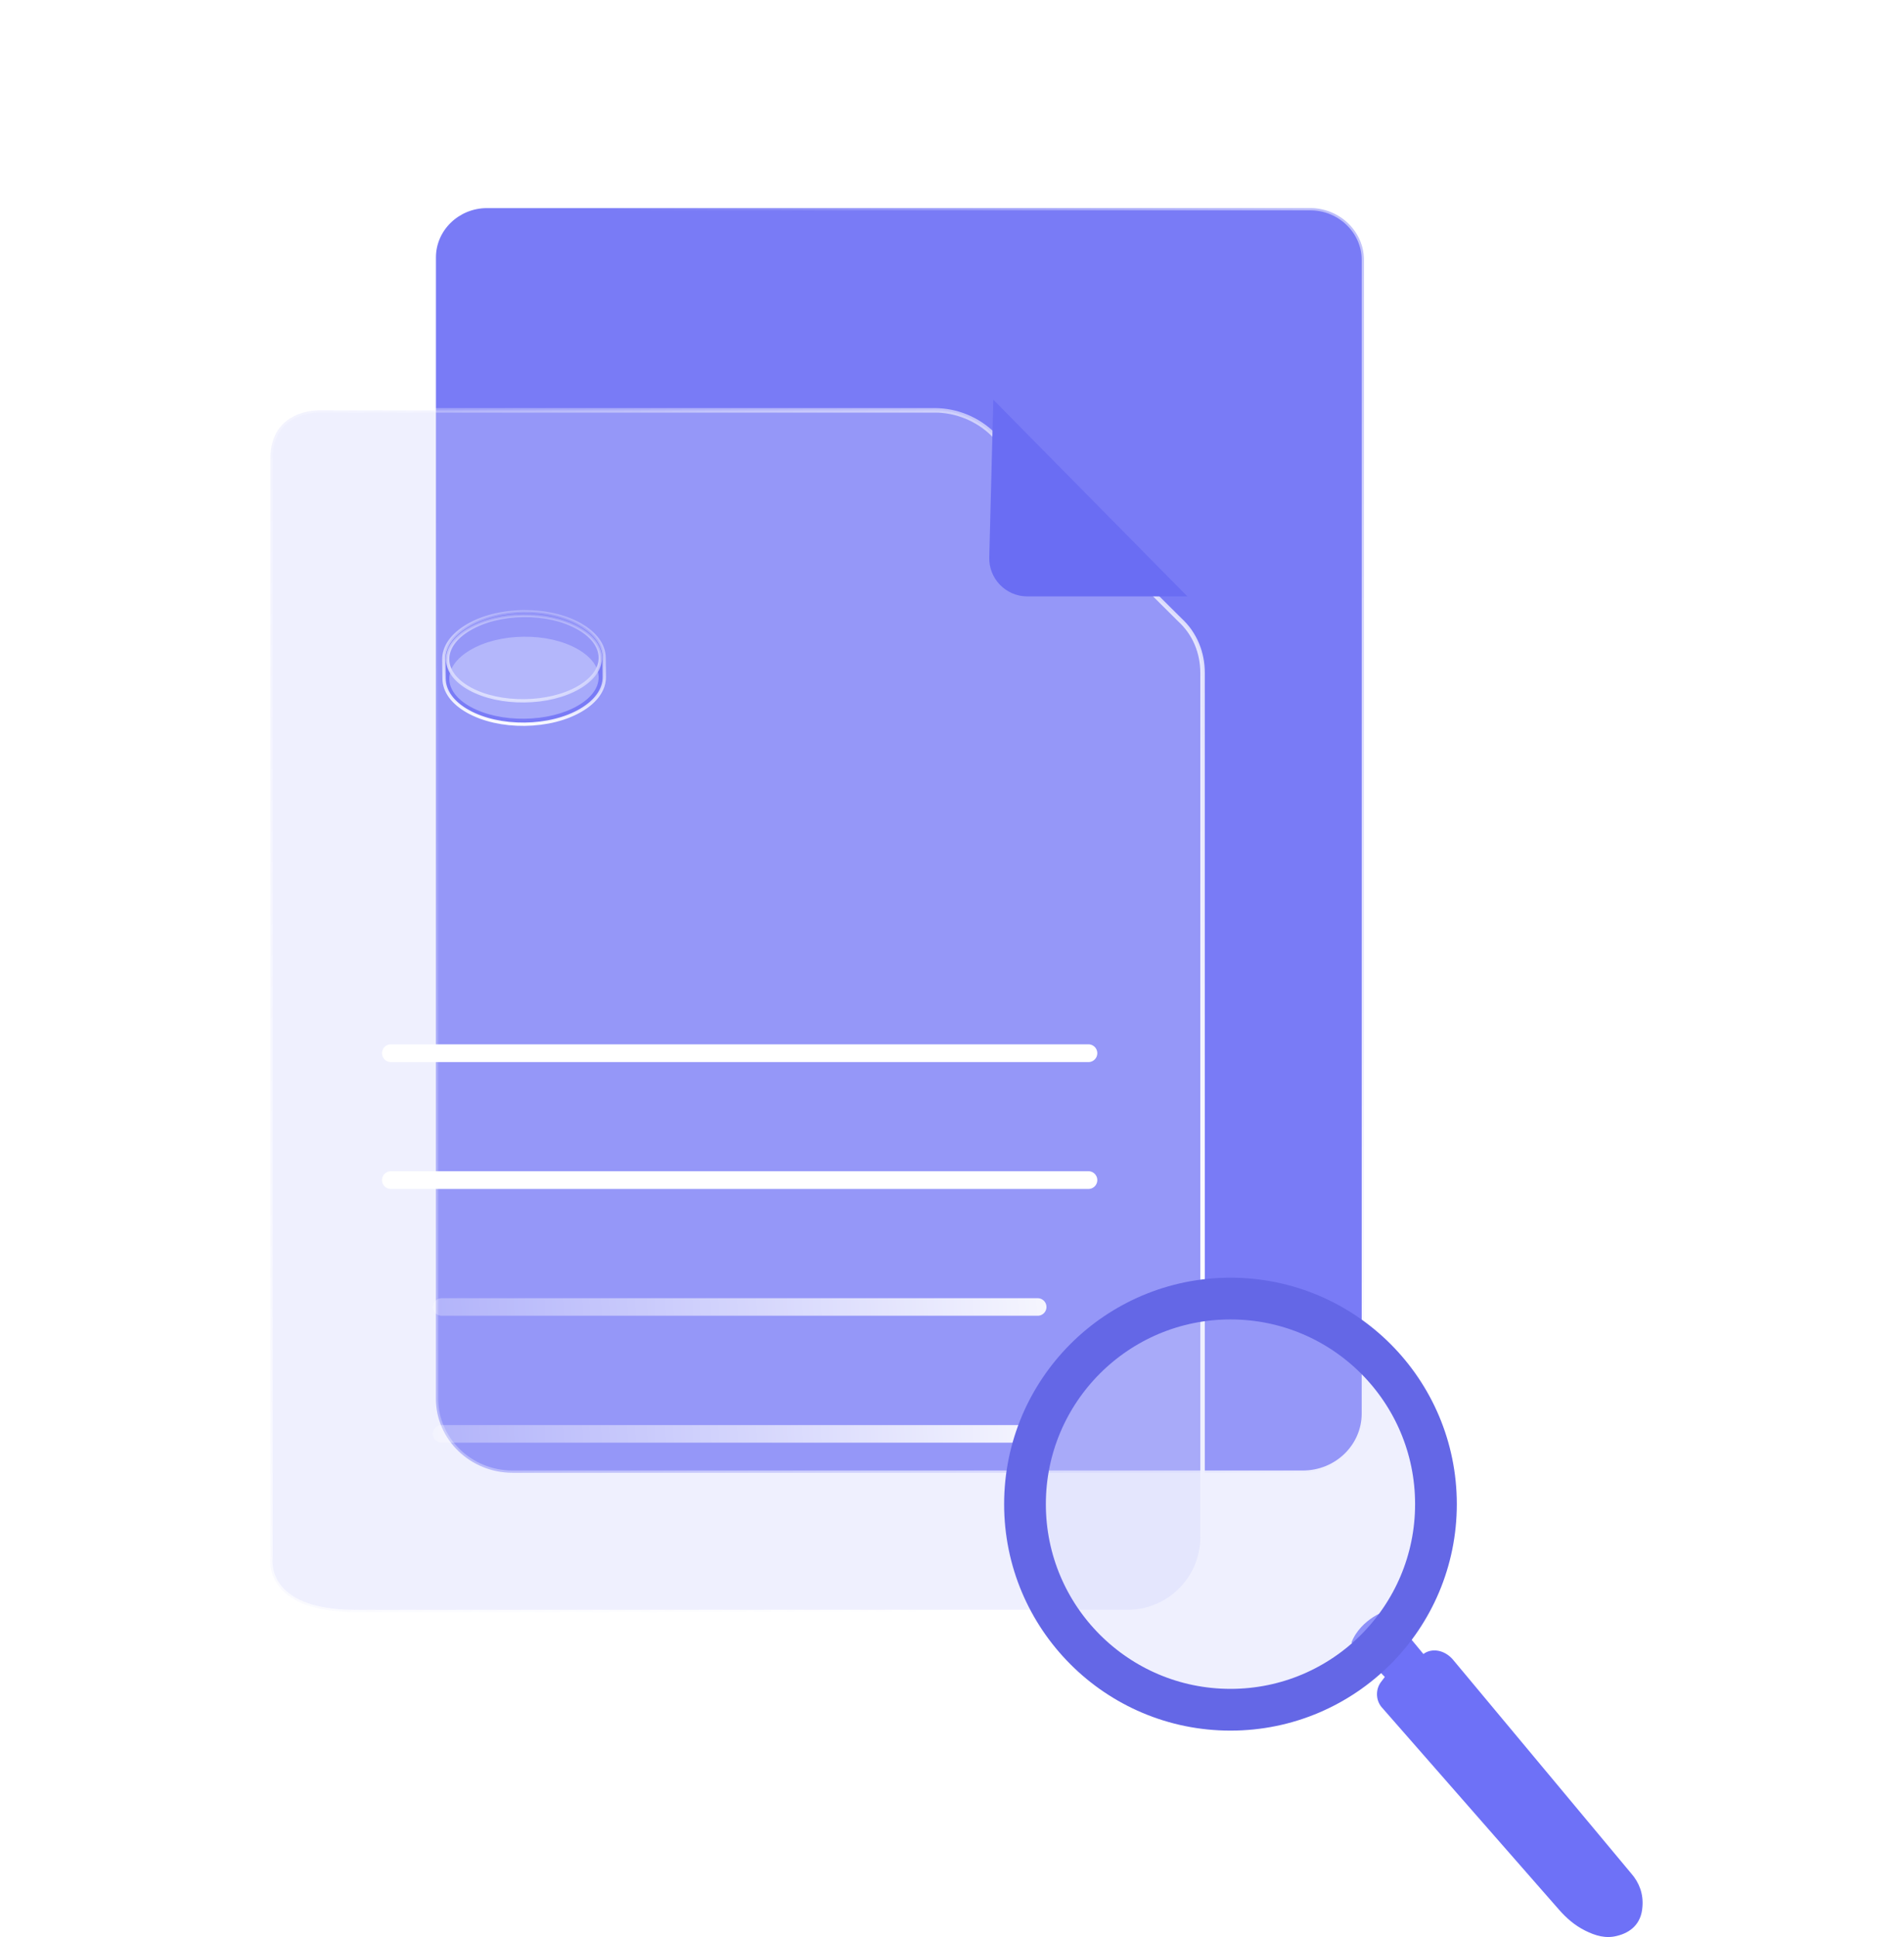 <svg width="119" height="121" viewBox="0 0 119 121" fill="none" xmlns="http://www.w3.org/2000/svg">
<path d="M27.246 16.077V87.385C27.246 89.923 29.397 92 32.026 92H81.422C83.573 92 85.246 90.308 85.246 88.308V16.231C85.246 14.461 83.732 13 81.9 13H30.433C28.68 13 27.246 14.385 27.246 16.077Z" fill="#797BF6" stroke="url(#paint0_linear_6679_115349)" stroke-width="0.281"/>
<g filter="url(#filter0_bi_6679_115349)">
<path d="M16.9 26.395V93.692V95.118C16.9 95.118 16.424 98.448 22.211 98.448H70.484C73.02 98.448 75.16 96.387 75.16 93.771V39.791C75.16 38.523 74.685 37.334 73.734 36.462L62.082 24.889C61.13 23.938 59.783 23.383 58.435 23.383H19.912C19.912 23.383 16.9 23.304 16.9 26.395Z" fill="#CFD3FD" fill-opacity="0.33"/>
<path d="M16.9 26.395V93.692V95.118C16.9 95.118 16.424 98.448 22.211 98.448H70.484C73.02 98.448 75.16 96.387 75.16 93.771V39.791C75.16 38.523 74.685 37.334 73.734 36.462L62.082 24.889C61.13 23.938 59.783 23.383 58.435 23.383H19.912C19.912 23.383 16.9 23.304 16.9 26.395Z" stroke="url(#paint1_linear_6679_115349)" stroke-width="0.281"/>
</g>
<path d="M36.238 39.011L36.288 38.921L36.238 39.011C37.221 39.562 37.744 40.298 37.754 41.075L37.768 42.278C37.778 43.054 37.272 43.799 36.302 44.367C35.371 44.912 34.127 45.224 32.797 45.24C31.468 45.256 30.216 44.974 29.272 44.452L29.222 44.542L29.272 44.452C28.288 43.907 27.765 43.175 27.756 42.399L27.741 41.196C27.732 40.419 28.237 39.67 29.207 39.096C30.141 38.544 31.385 38.227 32.712 38.211C34.039 38.195 35.291 38.481 36.238 39.011ZM32.715 38.448C31.436 38.463 30.233 38.764 29.328 39.3C28.467 39.809 27.969 40.478 27.978 41.193C27.987 41.905 28.5 42.553 29.372 43.03C30.285 43.529 31.495 43.793 32.779 43.777C34.063 43.762 35.267 43.469 36.168 42.948C37.028 42.45 37.526 41.79 37.517 41.078C37.508 40.363 36.995 39.706 36.122 39.218C35.204 38.704 33.994 38.432 32.715 38.448Z" fill="#797BF6" stroke="url(#paint2_linear_6679_115349)" stroke-width="0.207"/>
<g filter="url(#filter1_bi_6679_115349)">
<path d="M29.381 39.389C30.267 38.864 31.452 38.566 32.717 38.551C33.982 38.536 35.174 38.804 36.072 39.308C36.93 39.788 37.407 40.417 37.415 41.079C37.423 41.737 36.962 42.369 36.117 42.858C35.235 43.369 34.05 43.658 32.779 43.674C31.508 43.689 30.316 43.428 29.422 42.939C28.566 42.471 28.09 41.85 28.082 41.192C28.074 40.53 28.535 39.889 29.381 39.389Z" fill="#CFD3FD" fill-opacity="0.53"/>
</g>
<path d="M27.602 81.643L64.856 81.643" stroke="url(#paint3_linear_6679_115349)" stroke-width="1.096" stroke-linecap="round"/>
<path d="M24.43 73.717L68.026 73.717" stroke="url(#paint4_linear_6679_115349)" stroke-width="1.11" stroke-linecap="round"/>
<path d="M24.43 65.791L68.026 65.791" stroke="url(#paint5_linear_6679_115349)" stroke-width="1.11" stroke-linecap="round"/>
<path d="M27.602 89.57L64.856 89.57" stroke="url(#paint6_linear_6679_115349)" stroke-width="1.096" stroke-linecap="round"/>
<path d="M62.083 24.969L61.829 34.815C61.794 36.152 62.868 37.255 64.206 37.255H74.21L62.083 24.969Z" fill="#6A6DF3"/>
<path d="M84.465 102.604L86.551 104.755L86.355 105.016C85.964 105.473 85.964 106.19 86.355 106.646L97.438 119.293C97.894 119.814 98.415 120.271 99.067 120.597C99.719 120.923 100.371 121.118 101.088 120.923C101.871 120.727 102.588 120.206 102.653 119.097C102.718 118.315 102.457 117.598 101.936 117.011L90.788 103.647C90.267 103.061 89.484 102.93 88.963 103.321L86.746 100.648C86.746 100.518 85.052 101.105 84.465 102.604Z" fill="#6E71F7"/>
<g filter="url(#filter2_bi_6679_115349)">
<path d="M76.905 104.951C83.998 104.951 89.747 99.201 89.747 92.108C89.747 85.015 83.998 79.266 76.905 79.266C69.812 79.266 64.062 85.015 64.062 92.108C64.062 99.201 69.812 104.951 76.905 104.951Z" fill="#CFD3FD" fill-opacity="0.33"/>
<path d="M76.905 104.951C83.998 104.951 89.747 99.201 89.747 92.108C89.747 85.015 83.998 79.266 76.905 79.266C69.812 79.266 64.062 85.015 64.062 92.108C64.062 99.201 69.812 104.951 76.905 104.951Z" stroke="#6467E6" stroke-width="2.608"/>
</g>
<path opacity="0.9" d="M110.034 92.657L109.886 93.232C112.389 94.506 112.778 96.752 112.659 97.716L113.19 97.846C114.409 95.521 116.799 94.986 117.841 95.009L117.996 94.445C115.836 93.543 115.232 91.089 115.199 89.975L114.645 89.858C113.515 92.119 111.1 92.666 110.034 92.657Z" stroke="white" stroke-width="0.396"/>
<path opacity="0.9" d="M0.906 5.072L0.662 6.017C4.776 8.11 5.415 11.802 5.22 13.386L6.093 13.6C8.095 9.779 12.022 8.9 13.736 8.937L13.991 8.011C10.441 6.528 9.447 2.495 9.394 0.664L8.483 0.473C6.626 4.189 2.657 5.087 0.906 5.072Z" stroke="white" stroke-width="0.396"/>
<defs>
<filter id="filter0_bi_6679_115349" x="14.674" y="21.166" width="62.703" height="79.675" filterUnits="userSpaceOnUse" color-interpolation-filters="sRGB">
<feFlood flood-opacity="0" result="BackgroundImageFix"/>
<feGaussianBlur in="BackgroundImageFix" stdDeviation="1.038"/>
<feComposite in2="SourceAlpha" operator="in" result="effect1_backgroundBlur_6679_115349"/>
<feBlend mode="normal" in="SourceGraphic" in2="effect1_backgroundBlur_6679_115349" result="shape"/>
<feColorMatrix in="SourceAlpha" type="matrix" values="0 0 0 0 0 0 0 0 0 0 0 0 0 0 0 0 0 0 127 0" result="hardAlpha"/>
<feOffset dy="2.252"/>
<feGaussianBlur stdDeviation="14.075"/>
<feComposite in2="hardAlpha" operator="arithmetic" k2="-1" k3="1"/>
<feColorMatrix type="matrix" values="0 0 0 0 0.561 0 0 0 0 0.608 0 0 0 0 1 0 0 0 0.3 0"/>
<feBlend mode="normal" in2="shape" result="effect2_innerShadow_6679_115349"/>
</filter>
<filter id="filter1_bi_6679_115349" x="26.887" y="37.355" width="11.723" height="7.542" filterUnits="userSpaceOnUse" color-interpolation-filters="sRGB">
<feFlood flood-opacity="0" result="BackgroundImageFix"/>
<feGaussianBlur in="BackgroundImageFix" stdDeviation="0.598"/>
<feComposite in2="SourceAlpha" operator="in" result="effect1_backgroundBlur_6679_115349"/>
<feBlend mode="normal" in="SourceGraphic" in2="effect1_backgroundBlur_6679_115349" result="shape"/>
<feColorMatrix in="SourceAlpha" type="matrix" values="0 0 0 0 0 0 0 0 0 0 0 0 0 0 0 0 0 0 127 0" result="hardAlpha"/>
<feOffset dy="1.223"/>
<feGaussianBlur stdDeviation="8.15"/>
<feComposite in2="hardAlpha" operator="arithmetic" k2="-1" k3="1"/>
<feColorMatrix type="matrix" values="0 0 0 0 0.561 0 0 0 0 0.608 0 0 0 0 1 0 0 0 0.3 0"/>
<feBlend mode="normal" in2="shape" result="effect2_innerShadow_6679_115349"/>
</filter>
<filter id="filter2_bi_6679_115349" x="61.05" y="76.255" width="31.708" height="31.851" filterUnits="userSpaceOnUse" color-interpolation-filters="sRGB">
<feFlood flood-opacity="0" result="BackgroundImageFix"/>
<feGaussianBlur in="BackgroundImageFix" stdDeviation="0.854"/>
<feComposite in2="SourceAlpha" operator="in" result="effect1_backgroundBlur_6679_115349"/>
<feBlend mode="normal" in="SourceGraphic" in2="effect1_backgroundBlur_6679_115349" result="shape"/>
<feColorMatrix in="SourceAlpha" type="matrix" values="0 0 0 0 0 0 0 0 0 0 0 0 0 0 0 0 0 0 127 0" result="hardAlpha"/>
<feOffset dy="1.852"/>
<feGaussianBlur stdDeviation="11.575"/>
<feComposite in2="hardAlpha" operator="arithmetic" k2="-1" k3="1"/>
<feColorMatrix type="matrix" values="0 0 0 0 0.561 0 0 0 0 0.608 0 0 0 0 1 0 0 0 0.3 0"/>
<feBlend mode="normal" in2="shape" result="effect2_innerShadow_6679_115349"/>
</filter>
<linearGradient id="paint0_linear_6679_115349" x1="65.7" y1="126.633" x2="-3.521" y2="89.025" gradientUnits="userSpaceOnUse">
<stop stop-color="white"/>
<stop offset="1" stop-color="white" stop-opacity="0"/>
</linearGradient>
<linearGradient id="paint1_linear_6679_115349" x1="52.473" y1="107.43" x2="-27.555" y2="44.925" gradientUnits="userSpaceOnUse">
<stop stop-color="white"/>
<stop offset="1" stop-color="white" stop-opacity="0"/>
</linearGradient>
<linearGradient id="paint2_linear_6679_115349" x1="33.205" y1="45.834" x2="34.449" y2="35.733" gradientUnits="userSpaceOnUse">
<stop stop-color="white"/>
<stop offset="1" stop-color="white" stop-opacity="0"/>
</linearGradient>
<linearGradient id="paint3_linear_6679_115349" x1="68.786" y1="47.143" x2="8.624" y2="50.751" gradientUnits="userSpaceOnUse">
<stop stop-color="white"/>
<stop offset="1" stop-color="white" stop-opacity="0"/>
</linearGradient>
<linearGradient id="paint4_linear_6679_115349" x1="861322" y1="-7.19363e+13" x2="861263" y2="-7.19363e+13" gradientUnits="userSpaceOnUse">
<stop stop-color="white"/>
<stop offset="1" stop-color="white" stop-opacity="0"/>
</linearGradient>
<linearGradient id="paint5_linear_6679_115349" x1="861322" y1="-7.19363e+13" x2="861263" y2="-7.19363e+13" gradientUnits="userSpaceOnUse">
<stop stop-color="white"/>
<stop offset="1" stop-color="white" stop-opacity="0"/>
</linearGradient>
<linearGradient id="paint6_linear_6679_115349" x1="68.786" y1="55.071" x2="8.624" y2="58.678" gradientUnits="userSpaceOnUse">
<stop stop-color="white"/>
<stop offset="1" stop-color="white" stop-opacity="0"/>
</linearGradient>
</defs>
</svg>
